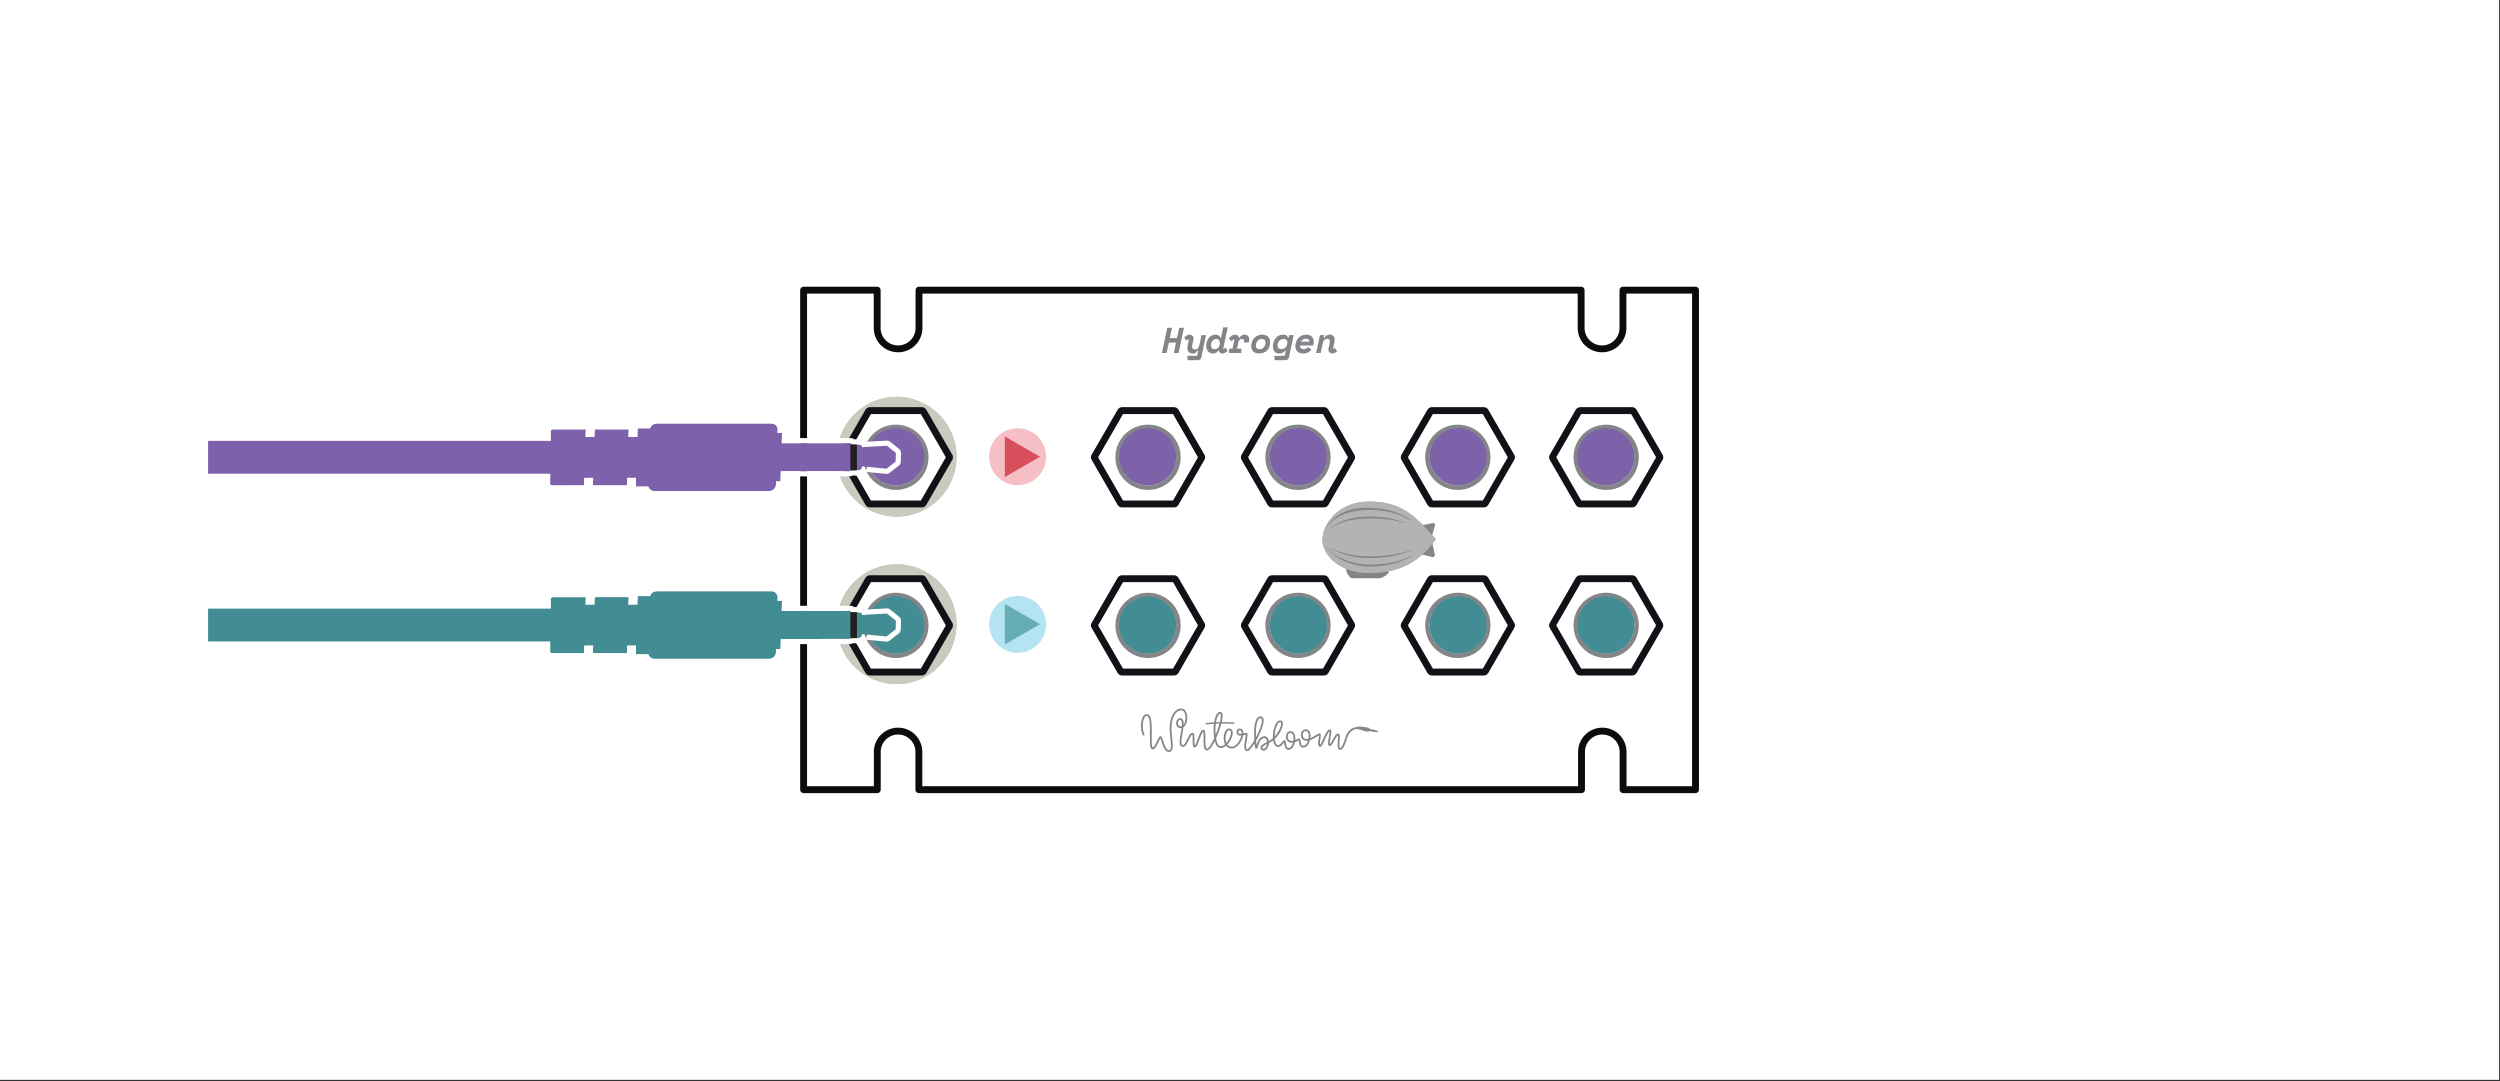 <?xml version="1.0" encoding="UTF-8" standalone="no"?>
<!DOCTYPE svg PUBLIC "-//W3C//DTD SVG 1.1//EN" "http://www.w3.org/Graphics/SVG/1.1/DTD/svg11.dtd">
<svg width="100%" height="100%" viewBox="0 0 1517 656" version="1.1" xmlns="http://www.w3.org/2000/svg" xmlns:xlink="http://www.w3.org/1999/xlink" xml:space="preserve" xmlns:serif="http://www.serif.com/" style="fill-rule:evenodd;clip-rule:evenodd;stroke-linecap:round;stroke-linejoin:round;stroke-miterlimit:1.5;">
    <rect x="0" y="0" width="1517" height="656" fill="#333333" stroke="none"/>
    <rect id="two-channels" x="0" y="0" width="1516.46" height="655.24" style="fill:white;"/>
    <g id="Hydrogen">
        <g>
            <path id="EdgeCuts" d="M959.661,479.169l-402.093,0l-0,-22.933c-0,-6.961 -5.652,-12.613 -12.614,-12.613c-6.961,0 -12.613,5.652 -12.613,12.613l0,22.933l-44.719,0l-0,-303.098l44.643,-0l-0,22.933c-0,7.003 5.686,12.689 12.689,12.689c7.004,0 12.69,-5.686 12.69,-12.689l0,-22.933c0,-0 401.787,-0 401.787,-0l0,22.933c0,7.003 5.687,12.689 12.69,12.689c7.004,0 12.69,-5.686 12.69,-12.689l-0,-22.933l44.031,-0l0,303.098l-43.955,0l0,-22.933c0,-6.961 -5.652,-12.613 -12.613,-12.613c-6.961,0 -12.613,5.652 -12.613,12.613l-0,22.933Z" style="fill:none;stroke:rgb(12,12,12);stroke-width:4.17px;"/>
            <g id="Gold">
                <circle cx="544.073" cy="277.137" r="36.311" style="fill:rgb(203,202,190);"/>
                <circle cx="544.073" cy="378.751" r="36.311" style="fill:rgb(203,202,190);"/>
                <path d="M830.753,304.366c21.588,-0 29.293,10.728 40.503,22.83c-8.995,12.717 -21.028,20.499 -40.248,20.499c-19.934,-0 -28.558,-12.281 -28.558,-20.238c-0,-7.957 8.369,-23.091 28.303,-23.091Z" style="fill:rgb(179,179,179);"/>
            </g>
            <g>
                <circle cx="544.073" cy="277.137" r="36.311" style="fill:rgb(203,202,190);"/>
                <circle cx="544.073" cy="378.751" r="36.311" style="fill:rgb(203,202,190);"/>
                <path d="M830.753,304.366c21.588,-0 29.293,10.728 40.503,22.83c-8.995,12.717 -21.028,20.499 -40.248,20.499c-19.934,-0 -28.558,-12.281 -28.558,-20.238c-0,-7.957 8.369,-23.091 28.303,-23.091Z" style="fill:rgb(179,179,179);"/>
            </g>
            <g>
                <circle cx="544.073" cy="277.137" r="36.311" style="fill:rgb(203,202,190);"/>
                <circle cx="544.073" cy="378.751" r="36.311" style="fill:rgb(203,202,190);"/>
                <path d="M830.753,304.366c21.588,-0 29.293,10.728 40.503,22.83c-8.995,12.717 -21.028,20.499 -40.248,20.499c-19.934,-0 -28.558,-12.281 -28.558,-20.238c-0,-7.957 8.369,-23.091 28.303,-23.091Z" style="fill:rgb(179,179,179);"/>
            </g>
        </g>
        <g id="SIlk">
            <path d="M869.197,329.95l1.451,6.445c0.105,0.465 -0.04,0.952 -0.383,1.284c-0.342,0.332 -0.833,0.462 -1.295,0.343l-5.903,-1.52c2.2,-1.962 4.232,-4.154 6.13,-6.552Z" style="fill:rgb(131,133,136);"/>
            <path d="M816.779,345.136c3.882,1.582 8.606,2.559 14.229,2.559c4.267,-0 8.179,-0.384 11.785,-1.12c0.007,0.103 0.01,0.205 0.01,0.308c0,1.532 -4.112,3.991 -5.644,3.991l-16.696,0c-1.531,0 -3.684,-3.768 -3.684,-5.3l-0,-0.438Z" style="fill:rgb(131,133,136);"/>
            <path d="M863.315,318.606l6.215,-1.22c0.367,-0.072 0.746,0.052 0.999,0.328c0.253,0.276 0.345,0.664 0.242,1.024l-1.734,6.038c-1.95,-2.14 -3.824,-4.215 -5.722,-6.17Z" style="fill:rgb(131,133,136);"/>
            <path d="M806.022,333.632l0.052,0.051c4.555,4.438 12.59,10.092 24.907,10.092c11.397,-0 19.53,-2.752 26.38,-6.656c0.032,-0.019 0.052,-0.053 0.052,-0.091l0,-0.06c0,-0.037 -0.019,-0.071 -0.05,-0.09c-0.032,-0.018 -0.071,-0.019 -0.103,-0.002c-6.939,3.682 -15.434,5.733 -26.252,5.733c-11.512,0 -20.519,-4.93 -24.789,-9.075l-0.051,-0.051l-0.058,-0.056c-0.286,-0.282 -0.54,-0.549 -0.764,-0.804c-0.029,-0.032 -0.075,-0.044 -0.115,-0.028c-0.041,0.015 -0.068,0.054 -0.068,0.097l0,0.079c0,0.029 0.012,0.057 0.034,0.077c0.261,0.242 0.536,0.502 0.825,0.784Zm0.234,-1.768c0.019,-0.03 0.041,-0.058 0.053,-0.055c-0.009,-0.019 -0.022,-0.036 -0.041,-0.047l0.036,0.022c-0.007,-0.013 -0.017,-0.025 -0.03,-0.035c0.117,0.084 0.239,0.167 0.366,0.248c4.285,2.706 12.71,5.6 24.364,5.6c10.237,0 18.721,-1.569 25.551,-3.808c0.032,-0.011 0.067,-0.005 0.094,0.014c0.027,0.02 0.043,0.051 0.043,0.085l-0,0.069c-0,0.044 -0.028,0.083 -0.069,0.098c-6.88,2.486 -14.933,4.571 -25.615,4.571c-12.267,-0 -19.969,-3.605 -24.479,-6.453c-0.126,-0.08 -0.25,-0.158 -0.372,-0.235c0.013,0.008 0.028,0.014 0.044,0.015l-0.003,-0.002c-0.029,-0.006 -0.09,-0.029 -0.09,-0.102c0,-0.002 0,-0.015 0,-0.015c0,0 0.105,0.104 0.105,0.104l0.004,-0.008c0.006,-0.012 0.019,-0.034 0.033,-0.057l-0.037,-0.023l-0,-0.016c0.014,0.01 0.028,0.02 0.043,0.03Zm0.941,-11.325l0.004,0l0.008,-0c0.019,-0.001 0.036,-0.008 0.051,-0.018c4.366,-2.983 12.432,-5.956 23.515,-5.956c9.655,0 16.609,1.112 22.29,3.064c0.004,0.004 0.007,0.008 0.011,0.012c0.011,0.01 0.042,0.036 0.092,0.027c0.012,-0.003 0.043,-0.015 0.058,-0.026c0.017,-0.012 0.028,-0.026 0.033,-0.037c0.019,-0.034 0.016,-0.066 0.004,-0.093c-0.008,-0.019 -0.023,-0.04 -0.054,-0.054l-0.005,-0.002c-5.716,-2.209 -12.65,-4.021 -22.451,-4.021c-11.764,0 -19.102,3.694 -23.612,6.906l0.002,0.007l-0,0.001l0.054,0.177l-0.1,-0.1l0,0.009c0,0.083 0.08,0.101 0.1,0.104Zm-1.931,-0.713l0.001,0.001l0.007,0c0.033,-0.002 0.063,-0.019 0.081,-0.047c3.635,-5.573 12.118,-10.329 25.398,-10.329c11.414,0 18.867,2.513 25.035,6.352c0.016,0.01 0.035,0.015 0.055,0.015l0.21,0c0.045,0 0.086,-0.03 0.099,-0.073c0.014,-0.044 -0.003,-0.092 -0.041,-0.117c-6.952,-4.703 -13.995,-7.118 -25.413,-7.485c-14.352,-0.461 -21.63,5.48 -25.518,11.523l0.087,0.16l-0.001,0c-0.01,-0.013 -0.103,-0.127 -0.103,-0.104c0,0.089 0.093,0.103 0.103,0.104Z" style="fill:rgb(131,133,136);"/>
            <path d="M708.286,198.91l2.884,0l-1.333,6.248l4.369,-0l1.332,-6.248l2.884,0l-3.255,15.291l-2.883,-0l1.332,-6.291l-4.369,-0l-1.332,6.291l-2.862,-0l3.233,-15.291Z" style="fill:rgb(131,133,136);fill-rule:nonzero;"/>
            <path d="M723.402,209.657c-0.029,0.102 -0.051,0.212 -0.065,0.328c-0.015,0.117 -0.022,0.233 -0.022,0.35c-0,0.553 0.16,0.972 0.48,1.256c0.321,0.284 0.758,0.426 1.311,0.426c0.786,-0 1.391,-0.255 1.813,-0.765c0.422,-0.51 0.735,-1.245 0.939,-2.206l1.202,-5.68l2.752,0l-2.862,13.5c-0.101,0.495 -0.342,0.903 -0.72,1.223c-0.379,0.321 -0.816,0.481 -1.311,0.481l-6.335,-0l0,-2.622l5.221,0c0.393,0 0.633,-0.218 0.721,-0.655l0.568,-2.665l-0.393,0c-0.321,0.656 -0.729,1.132 -1.224,1.431c-0.495,0.299 -1.114,0.448 -1.856,0.448c-0.437,-0 -0.845,-0.077 -1.224,-0.23c-0.378,-0.152 -0.713,-0.371 -1.004,-0.655c-0.292,-0.284 -0.521,-0.633 -0.689,-1.048c-0.167,-0.415 -0.251,-0.892 -0.251,-1.431c0,-0.364 0.044,-0.743 0.131,-1.136l0.852,-4.041l-0.218,-0.153l-1.311,0.917l-1.376,-2.053l1.595,-1.07c0.276,-0.19 0.56,-0.328 0.851,-0.415c0.292,-0.088 0.583,-0.131 0.874,-0.131c0.321,-0 0.626,0.054 0.918,0.164c0.291,0.109 0.546,0.262 0.764,0.458c0.219,0.197 0.393,0.437 0.524,0.721c0.132,0.284 0.197,0.608 0.197,0.972c0,0.204 -0.022,0.422 -0.065,0.655l-0.787,3.626Z" style="fill:rgb(131,133,136);fill-rule:nonzero;"/>
            <path d="M742.253,211.602l0.219,0.152l1.179,-0.83l1.376,2.054l-1.419,0.961c-0.306,0.204 -0.608,0.349 -0.907,0.437c-0.298,0.087 -0.593,0.131 -0.885,0.131c-0.553,-0 -1.048,-0.153 -1.485,-0.459c-0.437,-0.306 -0.714,-0.735 -0.83,-1.289l-0.393,0c-0.131,0.248 -0.284,0.477 -0.459,0.688c-0.175,0.212 -0.389,0.394 -0.644,0.546c-0.255,0.153 -0.554,0.277 -0.896,0.372c-0.342,0.094 -0.746,0.142 -1.212,0.142c-0.568,-0 -1.092,-0.113 -1.573,-0.339c-0.481,-0.225 -0.899,-0.539 -1.256,-0.939c-0.357,-0.401 -0.637,-0.87 -0.841,-1.409c-0.204,-0.539 -0.306,-1.129 -0.306,-1.769c0,-0.976 0.131,-1.886 0.393,-2.731c0.263,-0.844 0.641,-1.583 1.136,-2.217c0.495,-0.633 1.103,-1.132 1.824,-1.496c0.721,-0.364 1.533,-0.546 2.436,-0.546c0.772,-0 1.398,0.174 1.878,0.524c0.481,0.349 0.794,0.801 0.94,1.354l0.393,0l1.332,-6.334l2.774,-0l-1.354,6.334l-1.42,6.663Zm-5.286,0.284c0.524,-0 0.99,-0.106 1.398,-0.317c0.408,-0.211 0.746,-0.492 1.016,-0.841c0.269,-0.35 0.477,-0.761 0.622,-1.234c0.146,-0.474 0.219,-0.972 0.219,-1.497c-0,-0.684 -0.197,-1.241 -0.59,-1.671c-0.393,-0.429 -0.917,-0.644 -1.573,-0.644c-0.524,-0 -0.99,0.106 -1.398,0.317c-0.407,0.211 -0.75,0.491 -1.026,0.841c-0.277,0.349 -0.488,0.761 -0.634,1.234c-0.145,0.473 -0.218,0.972 -0.218,1.496c-0,0.612 0.178,1.151 0.535,1.617c0.357,0.466 0.906,0.699 1.649,0.699Z" style="fill:rgb(131,133,136);fill-rule:nonzero;"/>
            <path d="M749.047,205.944l-0.219,-0.131l-1.725,1.267l-1.464,-1.966l1.748,-1.311c0.335,-0.247 0.688,-0.433 1.059,-0.557c0.371,-0.123 0.724,-0.185 1.059,-0.185c0.583,-0 1.093,0.16 1.529,0.48c0.437,0.321 0.699,0.772 0.787,1.355l0.393,-0c0.291,-0.612 0.699,-1.071 1.223,-1.377c0.525,-0.305 1.114,-0.458 1.77,-0.458c0.83,-0 1.503,0.258 2.02,0.775c0.517,0.517 0.776,1.234 0.776,2.152c-0,0.189 -0.011,0.375 -0.033,0.557c-0.022,0.182 -0.062,0.404 -0.12,0.666l-0.109,0.481l-2.928,0.218l0.066,-0.306c0.044,-0.218 0.066,-0.415 0.066,-0.59c-0,-0.422 -0.117,-0.757 -0.35,-1.004c-0.233,-0.248 -0.582,-0.372 -1.048,-0.372c-0.583,0 -1.045,0.197 -1.388,0.59c-0.342,0.393 -0.593,0.954 -0.753,1.682l-0.787,3.67l2.622,-0l-0,2.621l-7.471,-0l0,-2.621l2.097,-0l1.18,-5.636Z" style="fill:rgb(131,133,136);fill-rule:nonzero;"/>
            <path d="M770.716,207.429c-0,1.02 -0.146,1.963 -0.437,2.829c-0.291,0.867 -0.721,1.613 -1.289,2.239c-0.568,0.626 -1.278,1.118 -2.13,1.475c-0.852,0.356 -1.838,0.535 -2.96,0.535c-0.64,-0 -1.241,-0.095 -1.802,-0.284c-0.56,-0.189 -1.052,-0.47 -1.474,-0.841c-0.422,-0.371 -0.757,-0.827 -1.005,-1.365c-0.247,-0.539 -0.371,-1.151 -0.371,-1.835c-0,-1.122 0.174,-2.123 0.524,-3.004c0.349,-0.881 0.826,-1.627 1.431,-2.239c0.604,-0.611 1.318,-1.077 2.14,-1.398c0.823,-0.32 1.708,-0.48 2.654,-0.48c0.685,-0 1.318,0.105 1.901,0.316c0.582,0.212 1.081,0.506 1.496,0.885c0.415,0.379 0.739,0.837 0.972,1.376c0.233,0.539 0.35,1.136 0.35,1.791Zm-6.401,4.5c0.525,-0.014 1.009,-0.131 1.453,-0.349c0.444,-0.219 0.823,-0.506 1.136,-0.863c0.313,-0.357 0.557,-0.776 0.732,-1.256c0.174,-0.481 0.262,-0.99 0.262,-1.529c-0,-0.757 -0.204,-1.329 -0.612,-1.715c-0.408,-0.386 -0.954,-0.579 -1.638,-0.579c-0.524,0 -1.005,0.113 -1.442,0.339c-0.437,0.226 -0.815,0.524 -1.136,0.895c-0.32,0.372 -0.568,0.798 -0.742,1.278c-0.175,0.481 -0.262,0.983 -0.262,1.507c-0,0.743 0.203,1.307 0.611,1.693c0.408,0.386 0.954,0.579 1.638,0.579Z" style="fill:rgb(131,133,136);fill-rule:nonzero;"/>
            <path d="M780.283,212.628l-0.393,0c-0.16,0.248 -0.342,0.484 -0.546,0.71c-0.204,0.226 -0.451,0.426 -0.743,0.601c-0.291,0.175 -0.64,0.313 -1.048,0.415c-0.408,0.102 -0.881,0.153 -1.42,0.153c-0.524,-0 -1.016,-0.088 -1.474,-0.262c-0.459,-0.175 -0.856,-0.437 -1.191,-0.787c-0.335,-0.349 -0.601,-0.79 -0.797,-1.321c-0.197,-0.532 -0.295,-1.154 -0.295,-1.868c-0,-0.903 0.135,-1.787 0.404,-2.654c0.269,-0.866 0.666,-1.638 1.19,-2.315c0.525,-0.677 1.176,-1.22 1.955,-1.628c0.78,-0.407 1.686,-0.611 2.72,-0.611c0.888,-0 1.562,0.171 2.021,0.513c0.458,0.342 0.746,0.797 0.862,1.365l0.394,0l0.327,-1.573l2.753,0l-2.862,13.5c-0.117,0.495 -0.364,0.903 -0.743,1.223c-0.378,0.321 -0.815,0.481 -1.31,0.481l-6.728,-0l-0,-2.622l5.635,0c0.394,0 0.634,-0.218 0.721,-0.655l0.568,-2.665Zm-2.73,-0.742c0.524,-0 1.008,-0.11 1.452,-0.328c0.445,-0.219 0.83,-0.51 1.158,-0.874c0.328,-0.364 0.583,-0.786 0.765,-1.267c0.182,-0.48 0.273,-0.983 0.273,-1.507c-0,-0.699 -0.204,-1.245 -0.612,-1.638c-0.408,-0.393 -0.983,-0.59 -1.726,-0.59c-0.553,-0 -1.055,0.109 -1.507,0.328c-0.451,0.218 -0.833,0.506 -1.147,0.862c-0.313,0.357 -0.557,0.772 -0.731,1.246c-0.175,0.473 -0.262,0.957 -0.262,1.452c-0,0.772 0.214,1.351 0.644,1.737c0.43,0.386 0.994,0.579 1.693,0.579Z" style="fill:rgb(131,133,136);fill-rule:nonzero;"/>
            <path d="M788.868,209.679c-0.029,0.117 -0.044,0.241 -0.044,0.372c0,0.524 0.2,0.961 0.601,1.31c0.4,0.35 0.928,0.525 1.584,0.525c0.684,-0 1.23,-0.124 1.638,-0.372c0.408,-0.247 0.721,-0.539 0.939,-0.874l2.184,1.377c-0.174,0.291 -0.404,0.582 -0.688,0.873c-0.284,0.292 -0.633,0.557 -1.048,0.798c-0.415,0.24 -0.903,0.437 -1.464,0.589c-0.56,0.153 -1.212,0.23 -1.955,0.23c-0.67,-0 -1.285,-0.106 -1.845,-0.317c-0.561,-0.211 -1.042,-0.502 -1.442,-0.874c-0.401,-0.371 -0.714,-0.815 -0.939,-1.332c-0.226,-0.517 -0.339,-1.089 -0.339,-1.715c0,-0.99 0.149,-1.922 0.448,-2.796c0.298,-0.874 0.732,-1.638 1.3,-2.293c0.567,-0.656 1.266,-1.173 2.097,-1.551c0.83,-0.379 1.783,-0.568 2.861,-0.568c0.757,-0 1.416,0.12 1.977,0.36c0.561,0.24 1.023,0.561 1.387,0.961c0.364,0.401 0.637,0.856 0.819,1.365c0.182,0.51 0.273,1.034 0.273,1.573c0,0.175 -0.011,0.353 -0.033,0.535c-0.021,0.182 -0.061,0.419 -0.12,0.71l-0.24,1.114l-7.951,0Zm3.451,-4.128c-0.684,-0 -1.278,0.171 -1.78,0.513c-0.502,0.342 -0.877,0.761 -1.125,1.256l5.111,0c0,-0.553 -0.171,-0.986 -0.513,-1.299c-0.342,-0.314 -0.906,-0.47 -1.693,-0.47Z" style="fill:rgb(131,133,136);fill-rule:nonzero;"/>
            <path d="M806.911,207.91c0.058,-0.277 0.087,-0.51 0.087,-0.699c0,-0.524 -0.153,-0.932 -0.459,-1.223c-0.305,-0.292 -0.72,-0.437 -1.245,-0.437c-0.655,-0 -1.216,0.233 -1.682,0.699c-0.466,0.466 -0.779,1.092 -0.939,1.878l-1.289,6.073l-2.752,-0l2.294,-10.835l2.643,0l-0.372,1.748l0.394,-0c0.349,-0.728 0.811,-1.252 1.387,-1.573c0.575,-0.32 1.212,-0.48 1.911,-0.48c0.917,-0 1.649,0.276 2.195,0.83c0.546,0.553 0.819,1.332 0.819,2.337c0,0.233 -0.014,0.448 -0.043,0.644c-0.029,0.197 -0.066,0.412 -0.11,0.645l-0.873,4.085l0.218,0.152l0.939,-0.655l1.377,2.053l-1.18,0.787c-0.553,0.378 -1.143,0.568 -1.769,0.568c-0.321,-0 -0.626,-0.055 -0.918,-0.164c-0.291,-0.109 -0.546,-0.262 -0.764,-0.459c-0.219,-0.196 -0.393,-0.437 -0.525,-0.721c-0.131,-0.284 -0.196,-0.608 -0.196,-0.972c-0,-0.189 0.022,-0.407 0.065,-0.655l0.787,-3.626Z" style="fill:rgb(131,133,136);fill-rule:nonzero;"/>
            <path d="M823.899,442.205c-3.903,0.264 -5.547,2.852 -6.42,5.579c-0.768,2.399 -1.629,4.875 -2.566,6.148c-0.52,0.706 -1.099,1.068 -1.663,1.068c-0.559,0 -0.969,-0.295 -1.231,-0.849c-0.4,-0.843 -0.39,-2.494 -0.284,-4.147c0.083,-1.298 0.211,-2.595 0.155,-3.425c-0.008,-0.12 -0.033,-0.257 -0.055,-0.358c-0.048,0.025 -0.097,0.059 -0.146,0.097c-0.184,0.138 -0.366,0.339 -0.551,0.578c-0.64,0.831 -1.272,2.09 -1.871,3.183c-0.51,0.932 -1.007,1.748 -1.449,2.159c-0.301,0.278 -0.606,0.402 -0.88,0.402c-0.517,0 -0.889,-0.315 -1.032,-0.973c-0.183,-0.84 0.072,-2.491 0.372,-4.139c0.238,-1.305 0.495,-2.61 0.504,-3.446c0.001,-0.106 -0.011,-0.226 -0.023,-0.32c-0.072,0.042 -0.143,0.104 -0.219,0.175c-0.231,0.213 -0.46,0.52 -0.693,0.888c-0.774,1.224 -1.544,3.077 -2.247,4.687c-0.579,1.324 -1.12,2.49 -1.574,3.073c-0.326,0.419 -0.675,0.587 -0.947,0.587c-0.517,0 -0.871,-0.268 -1.074,-0.769c-0.279,-0.686 -0.176,-2.033 0.022,-3.378c0.123,-0.836 0.27,-1.671 0.332,-2.314c0.016,-0.158 0.018,-0.336 0.015,-0.48c-0.046,0.023 -0.095,0.048 -0.148,0.075c-0.427,0.215 -0.975,0.561 -1.598,0.946c-1.091,0.672 -2.399,1.442 -3.695,1.897c-0.264,1.046 -0.69,2.04 -1.252,2.815c-0.747,1.029 -1.731,1.678 -2.877,1.678c-1.008,0 -1.635,-0.511 -2.033,-1.238c-0.336,-0.613 -0.493,-1.398 -0.588,-2.099c-0.043,-0.316 -0.101,-0.692 -0.141,-0.95c-0.207,0.089 -0.484,0.212 -0.734,0.33c-0.44,0.209 -0.953,0.439 -1.504,0.625c-0.232,1.093 -0.631,2.134 -1.167,2.941c-0.706,1.065 -1.652,1.729 -2.742,1.729c-0.969,0 -1.605,-0.539 -2.015,-1.325c-0.341,-0.653 -0.515,-1.49 -0.624,-2.236c-0.046,-0.319 -0.081,-0.619 -0.114,-0.874c-0.132,0.152 -0.272,0.331 -0.422,0.52c-0.444,0.56 -0.961,1.199 -1.541,1.625c-0.46,0.337 -0.96,0.545 -1.491,0.545c-0.955,0 -1.7,-0.464 -2.244,-1.269c-0.447,-0.663 -0.752,-1.581 -0.922,-2.641c-0.781,0.569 -1.647,1.064 -2.494,1.514c-0.004,0.11 -0.011,0.221 -0.022,0.33c-0.113,1.181 -0.677,2.474 -1.4,3.32c-0.557,0.653 -1.22,1.036 -1.842,1.036c-0.324,-0 -0.701,-0.126 -1.032,-0.368c-0.472,-0.345 -0.845,-0.918 -0.845,-1.598c-0,-0.687 0.518,-1.349 1.437,-1.954c0.688,-0.453 1.613,-0.902 2.594,-1.405c-0.061,-0.665 -0.262,-1.306 -0.586,-1.772c-0.243,-0.35 -0.554,-0.601 -0.947,-0.601c-1.216,0 -2.024,0.706 -2.604,1.597c-0.649,0.998 -1.023,2.23 -1.307,3.151c-0.198,0.642 -0.367,1.15 -0.528,1.4c-0.196,0.304 -0.442,0.401 -0.651,0.401c-0.112,-0 -0.232,-0.03 -0.349,-0.118c-0.073,-0.055 -0.2,-0.193 -0.284,-0.455c-0.131,-0.409 -0.292,-1.418 -0.423,-2.772c-0.522,0.835 -1.035,1.597 -1.517,2.248c-0.767,1.036 -1.464,1.799 -1.993,2.168c-0.33,0.231 -0.627,0.327 -0.861,0.327c-1.019,-0 -1.591,-0.716 -1.768,-1.915c-0.199,-1.354 0.12,-3.405 0.429,-5.187c0.157,-0.905 0.308,-1.738 0.374,-2.359c0.017,-0.168 0.02,-0.355 0.019,-0.497c-0.47,0.039 -0.983,0.151 -1.502,0.264c-0.347,1.895 -1.409,4.164 -2.795,5.803c-1.171,1.383 -2.579,2.304 -3.958,2.304c-1.671,-0 -2.879,-0.652 -3.701,-1.654c-1.038,0.869 -2.188,1.409 -3.332,1.409c-1.208,0 -2.213,-0.917 -2.908,-2.497c-0.228,-0.52 -0.427,-1.113 -0.595,-1.761c-0.54,1.09 -1.085,2.081 -1.612,2.91c-0.63,0.991 -1.24,1.759 -1.784,2.218c-0.465,0.392 -0.91,0.575 -1.291,0.575c-0.827,-0 -1.413,-0.562 -1.739,-1.571c-0.37,-1.143 -0.418,-2.927 -0.399,-4.713c0.018,-1.69 0.091,-3.381 -0.05,-4.462c-0.032,-0.244 -0.073,-0.452 -0.134,-0.613c-0.01,-0.026 -0.026,-0.057 -0.04,-0.083c-0.035,0.023 -0.068,0.06 -0.107,0.098c-0.151,0.144 -0.298,0.354 -0.448,0.61c-0.527,0.901 -1.042,2.309 -1.551,3.716c-0.625,1.73 -1.244,3.457 -1.834,4.34c-0.38,0.568 -0.812,0.827 -1.18,0.827c-0.424,-0 -0.788,-0.26 -0.995,-0.83c-0.265,-0.73 -0.282,-2.158 -0.272,-3.588c0.007,-1.121 0.025,-2.242 -0.106,-2.96c-0.022,-0.119 -0.071,-0.26 -0.102,-0.343c-0.251,0.054 -0.46,0.271 -0.676,0.545c-0.535,0.68 -1.001,1.747 -1.494,2.81c-0.538,1.16 -1.108,2.315 -1.784,3.057c-0.544,0.598 -1.164,0.945 -1.865,0.945c-1.117,0 -1.719,-0.792 -1.858,-2.19c-0.16,-1.602 0.293,-4.107 0.729,-6.61c0.157,-0.899 0.312,-1.798 0.43,-2.65c-0.201,0.039 -0.411,0.059 -0.628,0.059c-2.277,0 -2.974,-2.13 -2.544,-3.872c0.298,-1.207 1.145,-2.15 2.232,-2.15c1.245,-0 1.916,0.794 2.147,2.152c0.083,0.489 0.104,1.061 0.082,1.691c0.076,-0.105 0.148,-0.215 0.216,-0.331c0.553,-0.939 0.843,-2.194 0.881,-3.447c0.037,-1.251 -0.176,-2.503 -0.662,-3.441c-0.423,-0.817 -1.057,-1.39 -1.946,-1.39c-1.485,-0 -2.722,0.887 -3.678,2.271c-1.547,2.24 -2.358,5.756 -2.23,9.324c0.165,4.596 1.153,9.278 0.614,11.674c-0.172,0.763 -0.496,1.325 -0.972,1.663c-0.337,0.24 -0.756,0.377 -1.276,0.377c-0.899,0 -1.68,-0.553 -2.322,-1.461c-0.815,-1.152 -1.426,-2.893 -1.915,-4.409c-0.308,-0.954 -0.566,-1.812 -0.806,-2.346c-0.009,-0.021 -0.02,-0.043 -0.031,-0.066l-0.028,0.039c-0.287,0.43 -0.609,1.122 -0.963,1.889c-0.668,1.448 -1.44,3.143 -2.236,4.033c-0.455,0.509 -0.944,0.775 -1.409,0.775c-0.548,0 -1.021,-0.373 -1.3,-1.176c-0.43,-1.238 -0.473,-3.723 -0.443,-6.538c0.038,-3.478 0.166,-7.477 -0.347,-10.121c-0.156,-0.806 -0.368,-1.479 -0.678,-1.946c-0.23,-0.346 -0.514,-0.564 -0.895,-0.564c-0.656,-0 -1.114,0.565 -1.483,1.323c-0.68,1.398 -0.97,3.489 -0.937,5.204c0.054,2.842 1.016,4.648 1.016,4.648c0.143,0.266 0.044,0.598 -0.222,0.741c-0.266,0.143 -0.598,0.043 -0.741,-0.222c0,-0 -1.086,-1.997 -1.146,-5.146c-0.037,-1.88 0.301,-4.171 1.047,-5.703c0.582,-1.197 1.43,-1.939 2.466,-1.939c1.159,0 1.981,0.914 2.438,2.513c0.57,1.99 0.637,5.1 0.612,8.211c-0.028,3.509 -0.175,7.019 0.241,8.809c0.059,0.255 0.129,0.47 0.218,0.634c0.049,0.09 0.074,0.179 0.154,0.179c0.113,-0 0.218,-0.069 0.331,-0.158c0.187,-0.148 0.369,-0.363 0.552,-0.619c0.632,-0.886 1.231,-2.229 1.769,-3.396c0.453,-0.982 0.872,-1.846 1.223,-2.279c0.281,-0.346 0.582,-0.477 0.819,-0.477c0.219,-0 0.484,0.107 0.708,0.424c0.226,0.318 0.473,0.967 0.74,1.783c0.478,1.461 1.06,3.509 1.906,4.911c0.463,0.767 0.975,1.357 1.662,1.357c0.527,-0 0.849,-0.265 1.037,-0.719c0.165,-0.4 0.243,-0.916 0.273,-1.521c0.123,-2.53 -0.629,-6.467 -0.769,-10.342c-0.137,-3.823 0.765,-7.584 2.423,-9.985c1.18,-1.709 2.744,-2.743 4.578,-2.743c1.062,0 1.906,0.51 2.523,1.344c0.828,1.12 1.23,2.864 1.178,4.614c-0.053,1.745 -0.558,3.484 -1.47,4.601c-0.254,0.311 -0.539,0.577 -0.853,0.786c-0.123,1.051 -0.311,2.183 -0.509,3.315c-0.416,2.393 -0.871,4.784 -0.718,6.315c0.069,0.696 0.214,1.204 0.77,1.204c0.531,0 0.943,-0.397 1.334,-0.928c0.49,-0.665 0.912,-1.554 1.323,-2.44c0.533,-1.148 1.049,-2.292 1.627,-3.027c0.493,-0.626 1.051,-0.975 1.657,-0.975c0.403,0 0.767,0.259 0.957,0.849c0.233,0.726 0.232,2.147 0.222,3.569c-0.007,1.115 -0.016,2.231 0.135,2.945c0.021,0.1 0.064,0.215 0.097,0.298c0.009,-0.008 0.017,-0.016 0.024,-0.023c0.136,-0.145 0.27,-0.358 0.409,-0.616c0.486,-0.904 0.984,-2.319 1.495,-3.733c0.628,-1.739 1.283,-3.473 1.938,-4.36c0.403,-0.546 0.851,-0.806 1.259,-0.806c0.423,-0 0.785,0.248 0.998,0.807c0.274,0.717 0.306,2.154 0.282,3.782c-0.027,1.938 -0.114,4.167 0.209,5.639c0.074,0.34 0.169,0.635 0.3,0.865c0.125,0.218 0.278,0.369 0.51,0.369c0.18,0 0.366,-0.132 0.585,-0.317c0.481,-0.406 1.01,-1.093 1.567,-1.968c0.71,-1.118 1.453,-2.534 2.169,-4.091c-0.249,-1.537 -0.367,-3.248 -0.357,-4.96c0.007,-1.281 0.086,-2.561 0.232,-3.768c-3.088,0.172 -4.626,0.44 -4.626,0.44c-0.237,0.042 -0.464,-0.118 -0.506,-0.355c-0.041,-0.238 0.118,-0.465 0.356,-0.507c-0,0 1.627,-0.285 4.897,-0.461c0.303,-1.974 0.795,-3.688 1.451,-4.793c0.595,-1.001 1.346,-1.535 2.167,-1.535c0.705,-0 1.198,0.435 1.406,1.306c0.216,0.9 0.102,2.384 -0.273,4.173c-0.049,0.234 -0.102,0.473 -0.16,0.718c2.074,-0.013 4.488,0.029 7.244,0.163c0.241,0.012 0.427,0.217 0.416,0.458c-0.012,0.242 -0.217,0.428 -0.459,0.416c-2.84,-0.138 -5.313,-0.178 -7.419,-0.161c-0.737,2.819 -1.936,6.13 -3.239,9.016c0.198,1.118 0.474,2.124 0.832,2.938c0.481,1.093 1.071,1.844 1.907,1.844c0.946,-0 1.88,-0.496 2.729,-1.237c-0.785,-1.509 -0.969,-3.455 -0.713,-5.2c0.202,-1.381 0.678,-2.619 1.306,-3.392c0.504,-0.62 1.112,-0.959 1.758,-0.959c0.698,-0 1.216,0.222 1.588,0.583c0.519,0.504 0.761,1.321 0.706,2.323c-0.109,2.003 -1.392,4.814 -3.173,6.736l-0.076,0.081c0.64,0.795 1.584,1.309 2.908,1.309c0.935,0 1.856,-0.589 2.688,-1.437c1.354,-1.383 2.449,-3.475 2.889,-5.294l0.013,-0.054c-0.272,0.04 -0.539,0.066 -0.793,0.066c-1.732,0 -2.409,-1.524 -2.134,-2.753c0.193,-0.86 0.837,-1.56 1.864,-1.56c0.696,-0 1.217,0.224 1.595,0.593c0.516,0.502 0.771,1.313 0.751,2.307c0.602,-0.131 1.192,-0.253 1.713,-0.253c0.283,0 0.512,0.129 0.655,0.429c0.08,0.166 0.13,0.447 0.117,0.821c-0.023,0.66 -0.214,1.722 -0.419,2.901c-0.288,1.664 -0.61,3.576 -0.424,4.841c0.081,0.55 0.218,0.98 0.686,0.98c0.028,0 0.056,-0.022 0.092,-0.04c0.099,-0.052 0.208,-0.131 0.327,-0.231c0.437,-0.368 0.97,-0.988 1.556,-1.781c0.705,-0.953 1.481,-2.15 2.25,-3.467c-0.233,-3.855 -0.161,-9.094 0.945,-11.994c0.594,-1.556 1.513,-2.466 2.704,-2.466c0.569,-0 1.006,0.169 1.335,0.454c0.32,0.278 0.543,0.676 0.657,1.187c0.184,0.827 0.075,1.995 -0.27,3.356c-0.721,2.839 -2.456,6.581 -4.26,9.72c0.009,0.121 0.017,0.24 0.025,0.358c0.067,0.913 0.149,1.722 0.234,2.366c0.306,-0.989 0.72,-2.267 1.402,-3.315c0.777,-1.195 1.889,-2.093 3.52,-2.093c0.748,-0 1.384,0.404 1.846,1.07c0.347,0.5 0.593,1.155 0.714,1.854c0.858,-0.47 1.71,-0.994 2.44,-1.608c-0.012,-0.208 -0.02,-0.418 -0.024,-0.632c-0.053,-3.139 0.792,-6.823 2.11,-8.754c0.666,-0.976 1.472,-1.522 2.315,-1.522c0.489,0 0.86,0.156 1.135,0.413c0.368,0.345 0.573,0.91 0.563,1.65c-0.029,2.241 -2.071,6.401 -4.786,9.124c-0.059,0.06 -0.12,0.119 -0.182,0.177c0.089,0.916 0.274,1.742 0.578,2.391c0.349,0.744 0.852,1.245 1.594,1.245c0.394,-0 0.744,-0.23 1.073,-0.518c0.409,-0.36 0.775,-0.826 1.101,-1.237c0.359,-0.454 0.683,-0.848 0.954,-1.047c0.217,-0.16 0.429,-0.227 0.615,-0.227c0.188,0 0.376,0.072 0.524,0.279c0.055,0.077 0.112,0.195 0.155,0.352c0.055,0.201 0.098,0.51 0.144,0.879c0.083,0.661 0.184,1.544 0.474,2.26c0.22,0.545 0.547,1.004 1.167,1.004c0.743,-0 1.349,-0.514 1.831,-1.24c0.379,-0.571 0.677,-1.276 0.883,-2.03c-0.273,0.045 -0.549,0.07 -0.824,0.07c-2.775,0 -3.816,-2.486 -3.436,-4.493c0.266,-1.405 1.221,-2.534 2.669,-2.534c1.909,0 2.921,1.827 3.012,4.125c0.016,0.421 0.003,0.857 -0.038,1.295c0.479,-0.197 0.912,-0.414 1.264,-0.582c0.49,-0.233 0.874,-0.369 1.077,-0.369c0.233,-0 0.455,0.102 0.611,0.378c0.107,0.189 0.187,0.571 0.248,1.056c0.075,0.607 0.15,1.419 0.424,2.077c0.209,0.501 0.547,0.909 1.188,0.909c0.805,-0 1.467,-0.504 1.991,-1.227c0.38,-0.524 0.686,-1.162 0.91,-1.847c-0.277,0.047 -0.549,0.073 -0.815,0.073c-2.759,-0 -3.868,-2.49 -3.435,-4.495c0.297,-1.38 1.307,-2.514 2.954,-2.514c1.839,0 2.807,1.797 2.836,4.063c0.005,0.424 -0.021,0.861 -0.077,1.301c1.018,-0.433 2.024,-1.05 2.887,-1.582c0.771,-0.476 1.436,-0.893 1.912,-1.103c0.285,-0.125 0.525,-0.182 0.705,-0.182c0.358,0 0.664,0.203 0.77,0.717c0.092,0.453 -0.015,1.363 -0.173,2.392c-0.181,1.172 -0.417,2.52 -0.339,3.41c0.012,0.142 0.032,0.269 0.066,0.377c0.015,0.045 0.018,0.094 0.036,0.122c0.038,-0.037 0.093,-0.092 0.131,-0.141c0.111,-0.142 0.226,-0.325 0.347,-0.54c0.504,-0.897 1.083,-2.299 1.698,-3.701c0.754,-1.717 1.571,-3.428 2.359,-4.304c0.455,-0.505 0.932,-0.756 1.371,-0.756c0.322,0 0.568,0.144 0.738,0.433c0.127,0.217 0.205,0.577 0.2,1.049c-0.01,0.88 -0.272,2.256 -0.522,3.63c-0.235,1.292 -0.464,2.583 -0.417,3.409c0.007,0.124 0.04,0.267 0.064,0.36c0.026,-0.018 0.053,-0.038 0.073,-0.058c0.097,-0.089 0.196,-0.206 0.298,-0.342c0.453,-0.605 0.942,-1.55 1.453,-2.495c0.547,-1.01 1.12,-2.016 1.688,-2.662c0.491,-0.56 1.013,-0.859 1.496,-0.859c0.376,-0 0.701,0.217 0.86,0.738c0.172,0.559 0.136,1.683 0.048,2.954c-0.103,1.483 -0.26,3.188 -0.076,4.315c0.04,0.246 0.094,0.459 0.179,0.625c0.055,0.109 0.116,0.198 0.23,0.198c0.159,-0 0.302,-0.103 0.452,-0.243c0.235,-0.22 0.459,-0.54 0.682,-0.928c0.746,-1.302 1.425,-3.323 2.054,-5.285c1.022,-3.193 2.997,-6.182 7.697,-6.354l0.063,-0.292c0.027,-0.13 0.156,-0.213 0.286,-0.185l0.292,0.062c0.13,0.028 0.213,0.156 0.185,0.286l-0.051,0.242c0.003,0.002 0.005,0.004 0.008,0.006l0.228,0.045l0.054,-0.254c0.038,-0.18 0.215,-0.294 0.395,-0.256l0.409,0.087c0.179,0.039 0.294,0.215 0.255,0.395l-0.05,0.238l0.217,0.043l0.047,-0.242c0.041,-0.208 0.241,-0.346 0.451,-0.31l3.693,0.636c0.217,0.037 0.36,0.245 0.318,0.461l-0.012,0.058l0.026,0.005c0.109,0.022 0.189,0.108 0.206,0.211l3.258,0.642c0.15,0.029 0.268,0.128 0.328,0.256l1.106,0.131l0.309,0.411l-0.071,0.364l-0.442,0.263l-1.071,-0.3c-0.105,0.097 -0.252,0.144 -0.403,0.114l-3.258,-0.642c-0.055,0.089 -0.161,0.139 -0.27,0.117l-0.026,-0.005l-0.012,0.058c-0.042,0.216 -0.254,0.354 -0.469,0.307l-3.658,-0.813c-0.208,-0.046 -0.34,-0.249 -0.299,-0.458l0.047,-0.241l-0.233,-0.046l-0.054,0.254c-0.038,0.18 -0.215,0.295 -0.395,0.256l-0.409,-0.087c-0.179,-0.038 -0.294,-0.215 -0.256,-0.395l0.051,-0.238l-0.237,-0.046l-0.055,0.258c-0.028,0.131 -0.156,0.214 -0.286,0.186l-0.292,-0.062c-0.13,-0.028 -0.214,-0.156 -0.186,-0.287l0.027,-0.125Zm-55.035,9.239c-0.413,0.212 -0.808,0.416 -1.171,0.617c-0.54,0.298 -1.003,0.585 -1.33,0.884c-0.22,0.201 -0.382,0.389 -0.382,0.614c-0,0.308 0.182,0.559 0.396,0.715c0.126,0.092 0.264,0.157 0.387,0.157c0.354,0 0.693,-0.28 1.011,-0.652c0.514,-0.602 0.928,-1.481 1.089,-2.335Zm-24.691,-0.638c1.165,-1.309 2.083,-3.026 2.505,-4.547c0.207,-0.747 0.296,-1.442 0.216,-2.01c-0.048,-0.338 -0.152,-0.625 -0.354,-0.821c-0.191,-0.185 -0.467,-0.274 -0.826,-0.274c-0.344,0 -0.641,0.225 -0.909,0.555c-0.528,0.65 -0.904,1.7 -1.073,2.861c-0.205,1.397 -0.114,2.98 0.441,4.236Zm40.675,-1.348c0.079,-0.549 0.11,-1.102 0.089,-1.63c-0.035,-0.878 -0.209,-1.686 -0.569,-2.271c-0.301,-0.488 -0.741,-0.803 -1.35,-0.803c-0.901,-0 -1.429,0.769 -1.595,1.643c-0.267,1.411 0.413,3.197 2.362,3.197c0.357,-0 0.715,-0.052 1.063,-0.136Zm9.154,-1.153c0.105,-0.568 0.156,-1.142 0.149,-1.689c-0.011,-0.855 -0.161,-1.643 -0.494,-2.213c-0.273,-0.467 -0.68,-0.77 -1.248,-0.77c-1.064,-0 -1.693,0.759 -1.885,1.65c-0.303,1.403 0.437,3.171 2.366,3.171c0.361,0 0.734,-0.054 1.112,-0.149Zm-31.899,-0.954c1.432,-2.682 2.713,-5.61 3.301,-7.923c0.293,-1.156 0.419,-2.146 0.262,-2.848c-0.056,-0.253 -0.147,-0.461 -0.306,-0.599c-0.15,-0.131 -0.357,-0.187 -0.618,-0.187c-0.793,0 -1.287,0.727 -1.682,1.763c-0.905,2.371 -1.069,6.369 -0.957,9.794Zm11.35,-0.353c1.907,-2.119 3.396,-4.911 3.822,-6.891c0.111,-0.515 0.15,-0.967 0.087,-1.326c-0.031,-0.178 -0.083,-0.328 -0.188,-0.427c-0.093,-0.086 -0.224,-0.118 -0.388,-0.118c-0.328,-0 -0.629,0.173 -0.914,0.445c-0.359,0.342 -0.683,0.835 -0.973,1.426c-0.884,1.803 -1.427,4.484 -1.446,6.891Zm-33.454,-7.931c-0.814,0.015 -1.566,0.039 -2.255,0.068c-0.154,1.219 -0.236,2.524 -0.243,3.828c-0.006,1.011 0.033,2.022 0.119,2.993c0.949,-2.288 1.797,-4.725 2.379,-6.889Zm13.437,6.119c0.022,-0.32 0.014,-0.62 -0.029,-0.891c-0.057,-0.353 -0.171,-0.653 -0.381,-0.858c-0.195,-0.19 -0.473,-0.283 -0.832,-0.283c-0.45,0 -0.712,0.33 -0.796,0.706c-0.141,0.627 0.183,1.42 1.066,1.42c0.31,0 0.637,-0.038 0.972,-0.094Zm-36.327,-4.641c0.088,-0.935 0.103,-1.777 -0.011,-2.451c-0.125,-0.732 -0.398,-1.242 -1.069,-1.242c-0.618,0 -1.001,0.633 -1.17,1.32c-0.271,1.098 0.046,2.516 1.482,2.516c0.276,-0 0.532,-0.051 0.768,-0.143Zm23.116,-2.357c0.08,-0.327 0.152,-0.646 0.217,-0.955c0.332,-1.585 0.471,-2.897 0.28,-3.694c-0.063,-0.263 -0.13,-0.468 -0.343,-0.468c-0.295,0 -0.554,0.161 -0.795,0.415c-0.318,0.335 -0.594,0.822 -0.839,1.417c-0.376,0.914 -0.668,2.069 -0.875,3.351c0.72,-0.029 1.505,-0.052 2.355,-0.066Z" style="fill:rgb(131,133,136);"/>
        </g>
        <g id="Drill">
            <g id="Jack">
                <path d="M576.107,277.078c0.143,0.248 0.143,0.553 0,0.801c-1.838,3.183 -14.056,24.345 -15.894,27.529c-0.143,0.247 -0.407,0.4 -0.693,0.4c-3.676,0 -28.112,0.001 -31.788,0.002c-0.286,-0 -0.551,-0.153 -0.694,-0.401c-1.838,-3.183 -14.056,-24.344 -15.894,-27.527c-0.143,-0.248 -0.143,-0.553 0,-0.801c1.838,-3.184 14.056,-24.346 15.894,-27.529c0.143,-0.248 0.408,-0.401 0.694,-0.401c3.676,0 28.112,-0.001 31.788,-0.001c0.286,-0 0.55,0.153 0.694,0.401c1.837,3.183 14.055,24.344 15.893,27.527Z" style="fill:rgb(254,255,254);stroke:rgb(17,18,24);stroke-width:4.17px;"/>
                <ellipse cx="543.626" cy="277.48" rx="17.08" ry="17.079" style="fill:rgb(131,133,136);"/>
                <path d="M543.626,257.668c10.935,0 19.812,8.878 19.812,19.812c0,10.934 -8.877,19.811 -19.812,19.811c-10.935,0 -19.813,-8.877 -19.813,-19.811c0,-10.934 8.878,-19.812 19.813,-19.812Zm-0,2.733c-9.427,-0 -17.08,7.653 -17.08,17.079c-0,9.426 7.653,17.079 17.08,17.079c9.427,-0 17.08,-7.653 17.08,-17.079c-0,-9.426 -7.653,-17.079 -17.08,-17.079Z" style="fill:rgb(131,133,136);"/>
            </g>
            <g id="Jack1" serif:id="Jack">
                <path d="M576.107,379.078c0.143,0.248 0.143,0.553 0,0.801c-1.838,3.183 -14.056,24.345 -15.894,27.529c-0.143,0.247 -0.407,0.4 -0.693,0.4c-3.676,0 -28.112,0.001 -31.788,0.002c-0.286,-0 -0.551,-0.153 -0.694,-0.401c-1.838,-3.183 -14.056,-24.344 -15.894,-27.527c-0.143,-0.248 -0.143,-0.553 0,-0.801c1.838,-3.184 14.056,-24.346 15.894,-27.529c0.143,-0.248 0.408,-0.401 0.694,-0.401c3.676,0 28.112,-0.001 31.788,-0.001c0.286,-0 0.55,0.153 0.694,0.401c1.837,3.183 14.055,24.344 15.893,27.527Z" style="fill:rgb(254,255,254);stroke:rgb(17,18,24);stroke-width:4.17px;"/>
                <ellipse cx="543.626" cy="379.48" rx="17.08" ry="17.079" style="fill:rgb(131,133,136);"/>
                <path d="M543.626,359.668c10.935,0 19.812,8.878 19.812,19.812c0,10.934 -8.877,19.811 -19.812,19.811c-10.935,0 -19.813,-8.877 -19.813,-19.811c0,-10.934 8.878,-19.812 19.813,-19.812Zm-0,2.733c-9.427,-0 -17.08,7.653 -17.08,17.079c-0,9.426 7.653,17.079 17.08,17.079c9.427,-0 17.08,-7.653 17.08,-17.079c-0,-9.426 -7.653,-17.079 -17.08,-17.079Z" style="fill:rgb(131,133,136);"/>
            </g>
            <g id="Jack2" serif:id="Jack">
                <path d="M729.107,277.078c0.143,0.248 0.143,0.553 0,0.801c-1.838,3.183 -14.056,24.345 -15.894,27.529c-0.143,0.247 -0.407,0.4 -0.693,0.4c-3.676,0 -28.112,0.001 -31.788,0.002c-0.286,-0 -0.551,-0.153 -0.694,-0.401c-1.838,-3.183 -14.056,-24.344 -15.894,-27.527c-0.143,-0.248 -0.143,-0.553 0,-0.801c1.838,-3.184 14.056,-24.346 15.894,-27.529c0.143,-0.248 0.408,-0.401 0.694,-0.401c3.676,0 28.112,-0.001 31.788,-0.001c0.286,-0 0.55,0.153 0.694,0.401c1.837,3.183 14.055,24.344 15.893,27.527Z" style="fill:rgb(254,255,254);stroke:rgb(17,18,24);stroke-width:4.17px;"/>
                <ellipse cx="696.626" cy="277.48" rx="17.08" ry="17.079" style="fill:rgb(131,133,136);"/>
                <path d="M696.626,257.668c10.935,0 19.812,8.878 19.812,19.812c0,10.934 -8.877,19.811 -19.812,19.811c-10.935,0 -19.813,-8.877 -19.813,-19.811c0,-10.934 8.878,-19.812 19.813,-19.812Zm-0,2.733c-9.427,-0 -17.08,7.653 -17.08,17.079c-0,9.426 7.653,17.079 17.08,17.079c9.427,-0 17.08,-7.653 17.08,-17.079c-0,-9.426 -7.653,-17.079 -17.08,-17.079Z" style="fill:rgb(131,133,136);"/>
            </g>
            <g id="Jack3" serif:id="Jack">
                <path d="M729.107,379.078c0.143,0.248 0.143,0.553 0,0.801c-1.838,3.183 -14.056,24.345 -15.894,27.529c-0.143,0.247 -0.407,0.4 -0.693,0.4c-3.676,0 -28.112,0.001 -31.788,0.002c-0.286,-0 -0.551,-0.153 -0.694,-0.401c-1.838,-3.183 -14.056,-24.344 -15.894,-27.527c-0.143,-0.248 -0.143,-0.553 0,-0.801c1.838,-3.184 14.056,-24.346 15.894,-27.529c0.143,-0.248 0.408,-0.401 0.694,-0.401c3.676,0 28.112,-0.001 31.788,-0.001c0.286,-0 0.55,0.153 0.694,0.401c1.837,3.183 14.055,24.344 15.893,27.527Z" style="fill:rgb(254,255,254);stroke:rgb(17,18,24);stroke-width:4.17px;"/>
                <ellipse cx="696.626" cy="379.48" rx="17.08" ry="17.079" style="fill:rgb(131,133,136);"/>
                <path d="M696.626,359.668c10.935,0 19.812,8.878 19.812,19.812c0,10.934 -8.877,19.811 -19.812,19.811c-10.935,0 -19.813,-8.877 -19.813,-19.811c0,-10.934 8.878,-19.812 19.813,-19.812Zm-0,2.733c-9.427,-0 -17.08,7.653 -17.08,17.079c-0,9.426 7.653,17.079 17.08,17.079c9.427,-0 17.08,-7.653 17.08,-17.079c-0,-9.426 -7.653,-17.079 -17.08,-17.079Z" style="fill:rgb(131,133,136);"/>
            </g>
            <g id="Jack4" serif:id="Jack">
                <path d="M820.107,277.078c0.143,0.248 0.143,0.553 0,0.801c-1.838,3.183 -14.056,24.345 -15.894,27.529c-0.143,0.247 -0.407,0.4 -0.693,0.4c-3.676,0 -28.112,0.001 -31.788,0.002c-0.286,-0 -0.551,-0.153 -0.694,-0.401c-1.838,-3.183 -14.056,-24.344 -15.894,-27.527c-0.143,-0.248 -0.143,-0.553 0,-0.801c1.838,-3.184 14.056,-24.346 15.894,-27.529c0.143,-0.248 0.408,-0.401 0.694,-0.401c3.676,0 28.112,-0.001 31.788,-0.001c0.286,-0 0.55,0.153 0.694,0.401c1.837,3.183 14.055,24.344 15.893,27.527Z" style="fill:rgb(254,255,254);stroke:rgb(17,18,24);stroke-width:4.17px;"/>
                <ellipse cx="787.626" cy="277.48" rx="17.08" ry="17.079" style="fill:rgb(131,133,136);"/>
                <path d="M787.626,257.668c10.935,0 19.812,8.878 19.812,19.812c0,10.934 -8.877,19.811 -19.812,19.811c-10.935,0 -19.813,-8.877 -19.813,-19.811c0,-10.934 8.878,-19.812 19.813,-19.812Zm-0,2.733c-9.427,-0 -17.08,7.653 -17.08,17.079c-0,9.426 7.653,17.079 17.08,17.079c9.427,-0 17.08,-7.653 17.08,-17.079c-0,-9.426 -7.653,-17.079 -17.08,-17.079Z" style="fill:rgb(131,133,136);"/>
            </g>
            <g id="Jack5" serif:id="Jack">
                <path d="M820.107,379.078c0.143,0.248 0.143,0.553 0,0.801c-1.838,3.183 -14.056,24.345 -15.894,27.529c-0.143,0.247 -0.407,0.4 -0.693,0.4c-3.676,0 -28.112,0.001 -31.788,0.002c-0.286,-0 -0.551,-0.153 -0.694,-0.401c-1.838,-3.183 -14.056,-24.344 -15.894,-27.527c-0.143,-0.248 -0.143,-0.553 0,-0.801c1.838,-3.184 14.056,-24.346 15.894,-27.529c0.143,-0.248 0.408,-0.401 0.694,-0.401c3.676,0 28.112,-0.001 31.788,-0.001c0.286,-0 0.55,0.153 0.694,0.401c1.837,3.183 14.055,24.344 15.893,27.527Z" style="fill:rgb(254,255,254);stroke:rgb(17,18,24);stroke-width:4.17px;"/>
                <ellipse cx="787.626" cy="379.48" rx="17.08" ry="17.079" style="fill:rgb(131,133,136);"/>
                <path d="M787.626,359.668c10.935,0 19.812,8.878 19.812,19.812c0,10.934 -8.877,19.811 -19.812,19.811c-10.935,0 -19.813,-8.877 -19.813,-19.811c0,-10.934 8.878,-19.812 19.813,-19.812Zm-0,2.733c-9.427,-0 -17.08,7.653 -17.08,17.079c-0,9.426 7.653,17.079 17.08,17.079c9.427,-0 17.08,-7.653 17.08,-17.079c-0,-9.426 -7.653,-17.079 -17.08,-17.079Z" style="fill:rgb(131,133,136);"/>
            </g>
            <g id="Jack6" serif:id="Jack">
                <path d="M917.107,277.078c0.143,0.248 0.143,0.553 0,0.801c-1.838,3.183 -14.056,24.345 -15.894,27.529c-0.143,0.247 -0.407,0.4 -0.693,0.4c-3.676,0 -28.112,0.001 -31.788,0.002c-0.286,-0 -0.551,-0.153 -0.694,-0.401c-1.838,-3.183 -14.056,-24.344 -15.894,-27.527c-0.143,-0.248 -0.143,-0.553 0,-0.801c1.838,-3.184 14.056,-24.346 15.894,-27.529c0.143,-0.248 0.408,-0.401 0.694,-0.401c3.676,0 28.112,-0.001 31.788,-0.001c0.286,-0 0.55,0.153 0.694,0.401c1.837,3.183 14.055,24.344 15.893,27.527Z" style="fill:rgb(254,255,254);stroke:rgb(17,18,24);stroke-width:4.17px;"/>
                <ellipse cx="884.626" cy="277.48" rx="17.08" ry="17.079" style="fill:rgb(131,133,136);"/>
                <path d="M884.626,257.668c10.935,0 19.812,8.878 19.812,19.812c0,10.934 -8.877,19.811 -19.812,19.811c-10.935,0 -19.813,-8.877 -19.813,-19.811c0,-10.934 8.878,-19.812 19.813,-19.812Zm-0,2.733c-9.427,-0 -17.08,7.653 -17.08,17.079c-0,9.426 7.653,17.079 17.08,17.079c9.427,-0 17.08,-7.653 17.08,-17.079c-0,-9.426 -7.653,-17.079 -17.08,-17.079Z" style="fill:rgb(131,133,136);"/>
            </g>
            <g id="Jack7" serif:id="Jack">
                <path d="M917.107,379.078c0.143,0.248 0.143,0.553 0,0.801c-1.838,3.183 -14.056,24.345 -15.894,27.529c-0.143,0.247 -0.407,0.4 -0.693,0.4c-3.676,0 -28.112,0.001 -31.788,0.002c-0.286,-0 -0.551,-0.153 -0.694,-0.401c-1.838,-3.183 -14.056,-24.344 -15.894,-27.527c-0.143,-0.248 -0.143,-0.553 0,-0.801c1.838,-3.184 14.056,-24.346 15.894,-27.529c0.143,-0.248 0.408,-0.401 0.694,-0.401c3.676,0 28.112,-0.001 31.788,-0.001c0.286,-0 0.55,0.153 0.694,0.401c1.837,3.183 14.055,24.344 15.893,27.527Z" style="fill:rgb(254,255,254);stroke:rgb(17,18,24);stroke-width:4.17px;"/>
                <ellipse cx="884.626" cy="379.48" rx="17.08" ry="17.079" style="fill:rgb(131,133,136);"/>
                <path d="M884.626,359.668c10.935,0 19.812,8.878 19.812,19.812c0,10.934 -8.877,19.811 -19.812,19.811c-10.935,0 -19.813,-8.877 -19.813,-19.811c0,-10.934 8.878,-19.812 19.813,-19.812Zm-0,2.733c-9.427,-0 -17.08,7.653 -17.08,17.079c-0,9.426 7.653,17.079 17.08,17.079c9.427,-0 17.08,-7.653 17.08,-17.079c-0,-9.426 -7.653,-17.079 -17.08,-17.079Z" style="fill:rgb(131,133,136);"/>
            </g>
            <g id="Jack8" serif:id="Jack">
                <path d="M1007.11,277.078c0.143,0.248 0.143,0.553 0,0.801c-1.838,3.183 -14.056,24.345 -15.894,27.529c-0.143,0.247 -0.407,0.4 -0.693,0.4c-3.676,0 -28.112,0.001 -31.788,0.002c-0.286,-0 -0.551,-0.153 -0.694,-0.401c-1.838,-3.183 -14.056,-24.344 -15.894,-27.527c-0.143,-0.248 -0.143,-0.553 0,-0.801c1.838,-3.184 14.056,-24.346 15.894,-27.529c0.143,-0.248 0.408,-0.401 0.694,-0.401c3.676,0 28.112,-0.001 31.788,-0.001c0.286,-0 0.55,0.153 0.694,0.401c1.837,3.183 14.055,24.344 15.893,27.527Z" style="fill:rgb(254,255,254);stroke:rgb(17,18,24);stroke-width:4.17px;"/>
                <ellipse cx="974.626" cy="277.48" rx="17.08" ry="17.079" style="fill:rgb(131,133,136);"/>
                <path d="M974.626,257.668c10.935,0 19.812,8.878 19.812,19.812c0,10.934 -8.877,19.811 -19.812,19.811c-10.935,0 -19.813,-8.877 -19.813,-19.811c0,-10.934 8.878,-19.812 19.813,-19.812Zm-0,2.733c-9.427,-0 -17.08,7.653 -17.08,17.079c-0,9.426 7.653,17.079 17.08,17.079c9.427,-0 17.08,-7.653 17.08,-17.079c-0,-9.426 -7.653,-17.079 -17.08,-17.079Z" style="fill:rgb(131,133,136);"/>
            </g>
            <g id="Jack9" serif:id="Jack">
                <path d="M1007.11,379.078c0.143,0.248 0.143,0.553 0,0.801c-1.838,3.183 -14.056,24.345 -15.894,27.529c-0.143,0.247 -0.407,0.4 -0.693,0.4c-3.676,0 -28.112,0.001 -31.788,0.002c-0.286,-0 -0.551,-0.153 -0.694,-0.401c-1.838,-3.183 -14.056,-24.344 -15.894,-27.527c-0.143,-0.248 -0.143,-0.553 0,-0.801c1.838,-3.184 14.056,-24.346 15.894,-27.529c0.143,-0.248 0.408,-0.401 0.694,-0.401c3.676,0 28.112,-0.001 31.788,-0.001c0.286,-0 0.55,0.153 0.694,0.401c1.837,3.183 14.055,24.344 15.893,27.527Z" style="fill:rgb(254,255,254);stroke:rgb(17,18,24);stroke-width:4.17px;"/>
                <ellipse cx="974.626" cy="379.48" rx="17.08" ry="17.079" style="fill:rgb(131,133,136);"/>
                <path d="M974.626,359.668c10.935,0 19.812,8.878 19.812,19.812c0,10.934 -8.877,19.811 -19.812,19.811c-10.935,0 -19.813,-8.877 -19.813,-19.811c0,-10.934 8.878,-19.812 19.813,-19.812Zm-0,2.733c-9.427,-0 -17.08,7.653 -17.08,17.079c-0,9.426 7.653,17.079 17.08,17.079c9.427,-0 17.08,-7.653 17.08,-17.079c-0,-9.426 -7.653,-17.079 -17.08,-17.079Z" style="fill:rgb(131,133,136);"/>
            </g>
        </g>
        <g id="LEDs">
            <circle cx="617.502" cy="277.137" r="17.286" style="fill:rgb(245,191,197);"/>
            <circle cx="617.502" cy="378.874" r="17.286" style="fill:rgb(180,227,241);"/>
            <path d="M631.058,277.137c-7.11,4.07 -14.228,8.18 -21.308,12.302c0.03,-8.193 0.03,-16.412 -0,-24.605c7.08,4.123 14.198,8.233 21.308,12.303Z" style="fill:rgb(216,78,90);"/>
            <path d="M631.058,378.751c-7.11,4.07 -14.228,8.179 -21.308,12.302c0.03,-8.193 0.03,-16.412 -0,-24.605c7.08,4.123 14.198,8.232 21.308,12.303Z" style="fill:rgb(102,173,180);"/>
            <circle cx="543.626" cy="277.137" r="17.286" style="fill:rgb(125,98,170);"/>
            <circle cx="696.42" cy="277.137" r="17.286" style="fill:rgb(125,98,170);"/>
            <circle cx="787.832" cy="277.137" r="17.286" style="fill:rgb(125,98,170);"/>
            <circle cx="884.832" cy="277.137" r="17.286" style="fill:rgb(125,98,170);"/>
            <circle cx="974.42" cy="277.137" r="17.286" style="fill:rgb(125,98,170);"/>
            <circle cx="543.626" cy="379.272" r="17.286" style="fill:rgb(66,141,148);"/>
            <circle cx="696.42" cy="379.272" r="17.286" style="fill:rgb(66,141,148);"/>
            <circle cx="787.832" cy="379.272" r="17.286" style="fill:rgb(66,141,148);"/>
            <circle cx="884.832" cy="379.272" r="17.286" style="fill:rgb(66,141,148);"/>
            <circle cx="974.42" cy="379.272" r="17.286" style="fill:rgb(66,141,148);"/>
        </g>
    </g>
    <g id="Left-in" serif:id="Left in">
        <path d="M355.348,366.843l5.339,-0.002l0.142,-4.522l20.66,-0.007l-0.142,4.523l5.379,-0.002l0.162,-5.149l7.602,-0.002c0.484,-1.68 2.073,-2.924 3.918,-2.925l69.677,-0.024c2.178,-0 3.891,1.734 3.824,3.87l-0.06,1.925l2.711,-0.001l-0.195,6.208l41.794,-0.014l-0.025,0.781l5.184,-0.002c1.216,0 2.173,0.968 2.136,2.162l0.017,-0.565l14.75,-0.82l5.405,4.368l-0.156,5.234l-5.543,4.347l-14.822,-1.454l-0.009,0.276c-0.038,1.193 -1.055,2.162 -2.272,2.163l-5.183,0.001l-0.016,0.508l-41.794,0.014l-0.195,6.193l-2.711,0.001l-0.063,1.988c-0.067,2.136 -1.889,3.871 -4.067,3.872l-69.677,0.024c-1.775,0 -3.241,-1.152 -3.687,-2.734l-7.655,0.002l0.166,-5.312l-5.378,0.002l-0.144,4.578l-20.66,0.007l0.144,-4.578l-5.339,0.001l0.754,-24.002l-0.898,28.581l-19.527,0.007c-0.631,-0 -1.128,-0.503 -1.109,-1.123l0.366,-31.791c0.019,-0.619 0.548,-1.123 1.179,-1.123l20.16,-0.007l-0.142,4.523Zm-21.304,0.007l-0.15,24.936l0.15,-24.936Z" style="fill:rgb(66,141,148);"/>
        <path d="M330.845,379.19l0.074,-12.358l0.068,0l0.039,-3.418c0,-0.02 0.001,-0.041 0.001,-0.062c0.072,-2.274 1.984,-4.149 4.302,-4.15l20.16,-0.007c0.846,0 1.656,0.343 2.245,0.95c0.163,0.168 0.305,0.353 0.425,0.55c0.549,-0.902 1.541,-1.501 2.669,-1.501l20.66,-0.007c0.846,-0.001 1.656,0.342 2.245,0.95c0.1,0.103 0.193,0.212 0.277,0.327c0.476,-1.122 1.587,-1.904 2.877,-1.905c-0,0 5.725,-0.002 5.724,-0.001c1.316,-1.766 3.436,-2.925 5.796,-2.926l69.677,-0.024c3.532,-0.001 6.37,2.522 6.873,5.82c0.699,0.089 1.351,0.413 1.847,0.924c0.588,0.608 0.906,1.428 0.879,2.274l-0.094,2.983l38.569,-0.013c0.764,-0.001 1.499,0.279 2.068,0.78l3.091,-0.001c1.466,-0 2.772,0.575 3.717,1.506l13.013,-0.724c0.774,-0.043 1.536,0.203 2.138,0.69l5.405,4.367c0.76,0.614 1.188,1.548 1.159,2.524l-0.155,5.234c-0.028,0.927 -0.466,1.794 -1.195,2.366l-5.544,4.347c-0.632,0.496 -1.432,0.729 -2.233,0.651l-12.439,-1.22c-0.985,1.338 -2.577,2.219 -4.358,2.22l-3.491,0.001c-0.492,0.321 -1.079,0.508 -1.708,0.508c-0,0 -38.767,0.013 -38.767,0.013l-0.1,3.167c-0.05,1.606 -1.306,2.898 -2.883,3.018c-0.606,3.308 -3.572,5.869 -7.08,5.87l-69.677,0.024c-2.299,0 -4.304,-1.076 -5.561,-2.734l-5.781,0.002c-0.846,0.001 -1.656,-0.342 -2.245,-0.95c-0.279,-0.287 -0.497,-0.623 -0.647,-0.986c-0.572,0.734 -1.465,1.204 -2.464,1.204l-20.66,0.007c-0.846,0 -1.656,-0.342 -2.245,-0.95c-0.163,-0.168 -0.305,-0.352 -0.425,-0.549c-0.549,0.901 -1.541,1.501 -2.669,1.501l-19.527,0.007c-2.415,0 -4.289,-1.943 -4.234,-4.303l0.184,-15.996Zm23.72,12.588l5.339,-0.001l-0.144,4.578l20.66,-0.007l0.144,-4.578l5.378,-0.002l-0.166,5.312l7.655,-0.002c0.446,1.582 1.912,2.734 3.687,2.734l69.677,-0.024c2.178,-0.001 4,-1.736 4.067,-3.872l0.063,-1.988l2.711,-0.001l0.195,-6.193l41.794,-0.014l0.016,-0.508l5.183,-0.001c0.006,-0 0.011,-0 0.016,-0c0.004,0.004 0.008,0.008 0.012,0.012c0.588,0.607 1.398,0.95 2.244,0.95l-1.194,-1.234c0.059,-0.032 0.117,-0.066 0.172,-0.103l1.031,1.061l2.935,-2.837l0.014,0.001l-2.685,2.825c1.495,-0.125 2.699,-1.305 2.846,-2.809l11.712,1.149l5.543,-4.347l0.156,-5.234l-5.405,-4.368l-14.75,0.82l-0.017,0.565c0.037,-1.194 -0.92,-2.162 -2.136,-2.162l-5.184,0.002l0.025,-0.781l-41.794,0.014l0.195,-6.208l-2.711,0.001l0.06,-1.925c0.067,-2.136 -1.646,-3.87 -3.824,-3.87l-69.677,0.024c-1.845,0.001 -3.434,1.245 -3.918,2.925l-7.602,0.002l-0.162,5.149l-5.379,0.002l0.142,-4.523l-20.66,0.007l-0.142,4.522l-5.339,0.002l0.142,-4.523l-20.16,0.007c-0.631,0 -1.16,0.504 -1.179,1.123l-0.366,31.791c-0.019,0.62 0.478,1.123 1.109,1.123l19.527,-0.007l0.144,-4.579Zm168.531,-3.605c0.349,-0 0.686,-0.058 1,-0.164l-0.773,-0.076l-0.227,0.24Z" style="fill:white;"/>
        <rect x="516.01" y="371.502" width="3.964" height="15.71" style="fill:rgb(35,31,32);"/>
        <rect x="126.263" y="369.305" width="211.005" height="19.934" style="fill:rgb(66,141,148);"/>
    </g>
    <g id="Right-in" serif:id="Right in">
        <path d="M355.348,265.051l5.339,-0.002l0.142,-4.523l20.66,-0.007l-0.142,4.523l5.379,-0.002l0.162,-5.149l7.602,-0.002c0.484,-1.679 2.073,-2.924 3.918,-2.925l69.677,-0.023c2.178,-0.001 3.891,1.733 3.824,3.87l-0.06,1.925l2.711,-0.001l-0.195,6.207l41.794,-0.014l-0.025,0.782l5.184,-0.002c1.216,-0.001 2.173,0.968 2.136,2.161l0.017,-0.564l14.75,-0.82l5.405,4.367l-0.156,5.234l-5.543,4.347l-14.822,-1.454l-0.009,0.276c-0.038,1.193 -1.055,2.163 -2.272,2.163l-5.183,0.002l-0.016,0.507l-41.794,0.014l-0.195,6.193l-2.711,0.001l-0.063,1.988c-0.067,2.136 -1.889,3.872 -4.067,3.872l-69.677,0.024c-1.775,0 -3.241,-1.151 -3.687,-2.734l-7.655,0.003l0.166,-5.313l-5.378,0.002l-0.144,4.578l-20.66,0.007l0.144,-4.578l-5.339,0.002l0.754,-24.002l-0.898,28.58l-19.527,0.007c-0.631,0 -1.128,-0.503 -1.109,-1.122l0.366,-31.792c0.019,-0.619 0.548,-1.122 1.179,-1.122l20.16,-0.007l-0.142,4.523Zm-21.304,0.007l-0.15,24.935l0.15,-24.935Z" style="fill:rgb(125,97,170);"/>
        <path d="M330.845,277.397l0.074,-12.358l0.068,0l0.039,-3.417c0,-0.021 0.001,-0.042 0.001,-0.063c0.072,-2.274 1.984,-4.149 4.302,-4.149l20.16,-0.007c0.846,-0.001 1.656,0.342 2.245,0.95c0.163,0.168 0.305,0.352 0.425,0.549c0.549,-0.901 1.541,-1.501 2.669,-1.501l20.66,-0.007c0.846,-0 1.656,0.342 2.245,0.95c0.1,0.103 0.193,0.213 0.277,0.328c0.476,-1.122 1.587,-1.905 2.877,-1.906c-0,0 5.725,-0.001 5.724,-0.001c1.316,-1.766 3.436,-2.925 5.796,-2.926l69.677,-0.023c3.532,-0.001 6.37,2.521 6.873,5.819c0.699,0.089 1.351,0.413 1.847,0.925c0.588,0.607 0.906,1.427 0.879,2.273l-0.094,2.983l38.569,-0.013c0.764,-0 1.499,0.279 2.068,0.781l3.091,-0.001c1.466,-0.001 2.772,0.574 3.717,1.505l13.013,-0.724c0.774,-0.043 1.536,0.203 2.138,0.69l5.405,4.368c0.76,0.614 1.188,1.547 1.159,2.523l-0.155,5.234c-0.028,0.927 -0.466,1.794 -1.195,2.366l-5.544,4.347c-0.632,0.496 -1.432,0.729 -2.233,0.651l-12.439,-1.22c-0.985,1.338 -2.577,2.219 -4.358,2.22l-3.491,0.001c-0.492,0.322 -1.079,0.508 -1.708,0.508c-0,0 -38.767,0.013 -38.767,0.013l-0.1,3.168c-0.05,1.606 -1.306,2.897 -2.883,3.017c-0.606,3.308 -3.572,5.869 -7.08,5.87l-69.677,0.024c-2.299,0.001 -4.304,-1.075 -5.561,-2.733l-5.781,0.002c-0.846,-0 -1.656,-0.343 -2.245,-0.95c-0.279,-0.288 -0.497,-0.624 -0.647,-0.987c-0.572,0.734 -1.465,1.204 -2.464,1.204l-20.66,0.007c-0.846,0.001 -1.656,-0.342 -2.245,-0.949c-0.163,-0.169 -0.305,-0.353 -0.425,-0.55c-0.549,0.902 -1.541,1.501 -2.669,1.501l-19.527,0.007c-2.415,0.001 -4.289,-1.943 -4.234,-4.303l0.184,-15.996Zm192.251,8.983c0.349,0 0.686,-0.057 1,-0.163l-0.773,-0.076l-0.227,0.239Zm-168.531,3.606l5.339,-0.002l-0.144,4.578l20.66,-0.007l0.144,-4.578l5.378,-0.002l-0.166,5.313l7.655,-0.003c0.446,1.583 1.912,2.734 3.687,2.734l69.677,-0.024c2.178,-0 4,-1.736 4.067,-3.872l0.063,-1.988l2.711,-0.001l0.195,-6.193l41.794,-0.014l0.016,-0.507l5.183,-0.002c0.006,-0 0.011,-0 0.016,-0c0.004,0.004 0.008,0.008 0.012,0.012c0.588,0.607 1.398,0.95 2.244,0.95l-1.194,-1.234c0.059,-0.032 0.117,-0.066 0.172,-0.102l1.031,1.06l2.935,-2.837l0.014,0.002l-2.685,2.824c1.495,-0.125 2.699,-1.305 2.846,-2.809l11.712,1.149l5.543,-4.347l0.156,-5.234l-5.405,-4.367l-14.75,0.82l-0.017,0.564c0.037,-1.193 -0.92,-2.162 -2.136,-2.161l-5.184,0.002l0.025,-0.782l-41.794,0.014l0.195,-6.207l-2.711,0.001l0.06,-1.925c0.067,-2.137 -1.646,-3.871 -3.824,-3.87l-69.677,0.023c-1.845,0.001 -3.434,1.246 -3.918,2.925l-7.602,0.002l-0.162,5.149l-5.379,0.002l0.142,-4.523l-20.66,0.007l-0.142,4.523l-5.339,0.002l0.142,-4.523l-20.16,0.007c-0.631,-0 -1.16,0.503 -1.179,1.122l-0.366,31.792c-0.019,0.619 0.478,1.122 1.109,1.122l19.527,-0.007l0.144,-4.578Z" style="fill:white;"/>
        <rect x="516.01" y="269.709" width="3.964" height="15.71" style="fill:rgb(35,31,32);"/>
        <rect x="126.263" y="267.513" width="211.005" height="19.934" style="fill:rgb(125,97,170);"/>
    </g>
</svg>

